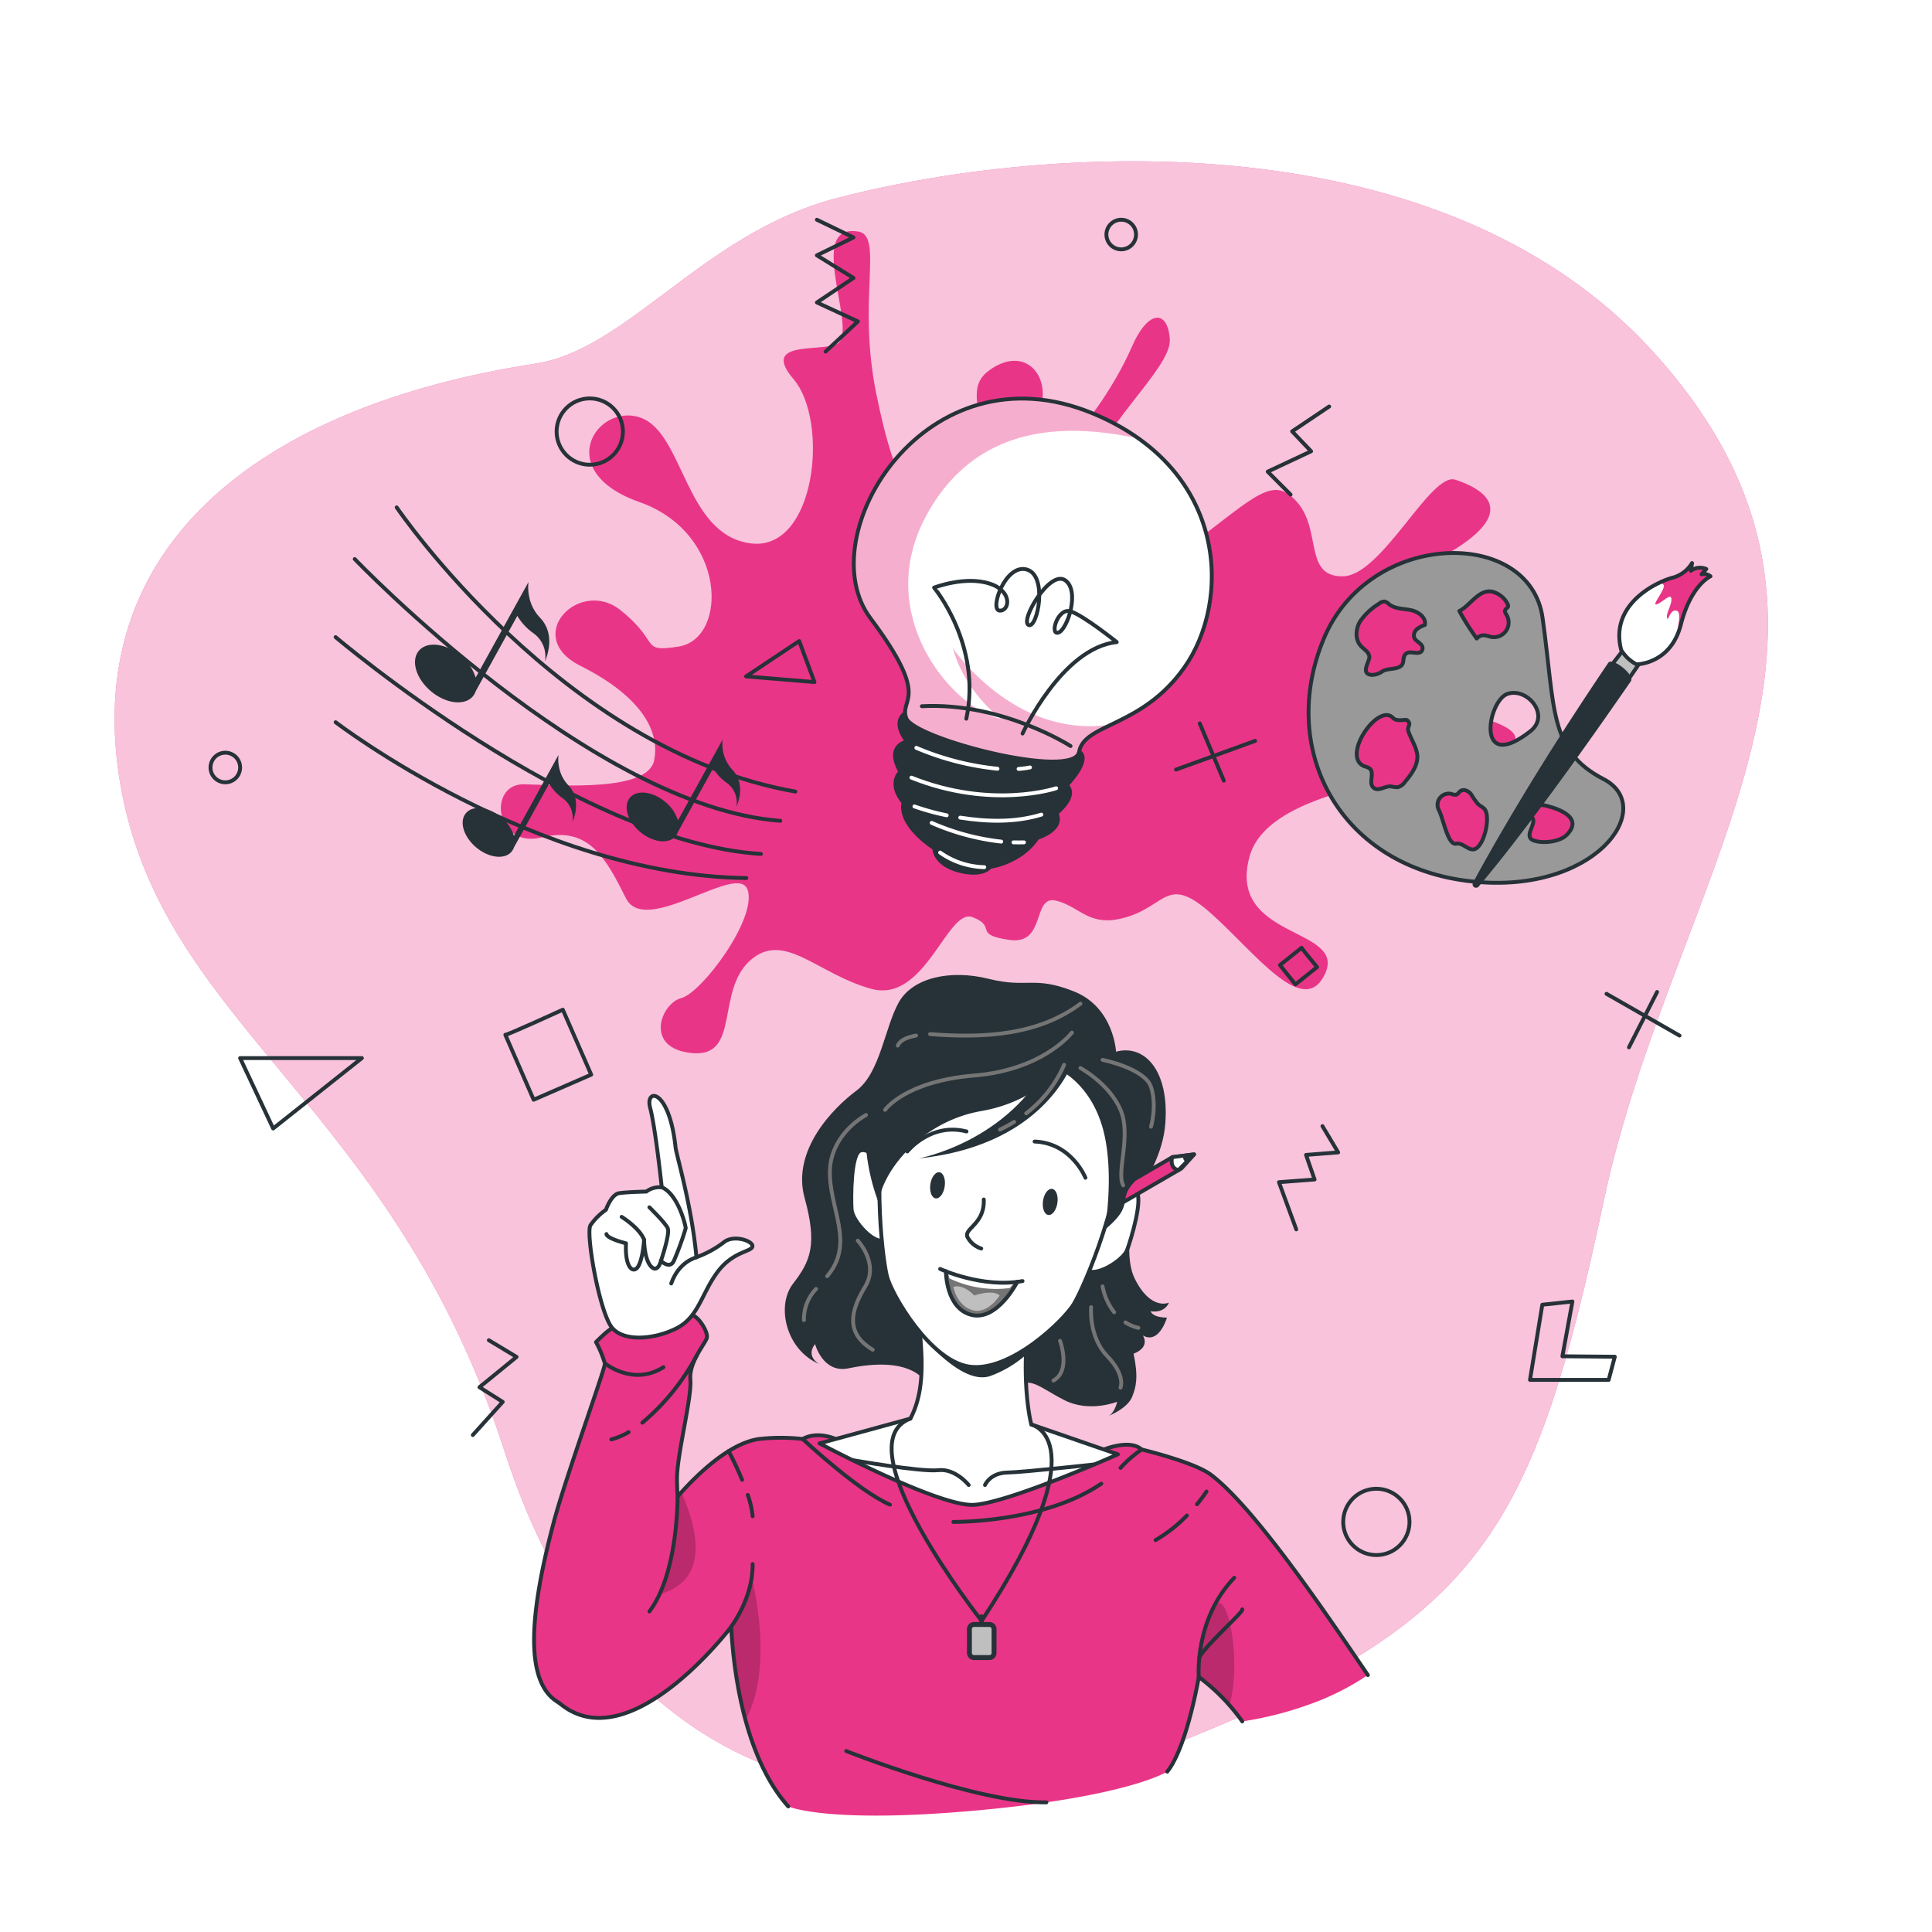 <svg class="animated" id="freepik_stories-creative-thinking" xmlns="http://www.w3.org/2000/svg" xmlns:xlink="http://www.w3.org/1999/xlink" viewBox="0 0 500 500" version="1.1" xmlns:svgjs="http://svgjs.com/svgjs"><style>svg#freepik_stories-creative-thinking:not(.animated) .animable {opacity: 0;}svg#freepik_stories-creative-thinking.animated #freepik--background-simple--inject-1015 {animation: 1s 1 forwards cubic-bezier(.36,-0.01,.5,1.38) slideRight,3s Infinite  linear floating;animation-delay: 0s,1s;}svg#freepik_stories-creative-thinking.animated #freepik--Elements--inject-1015 {animation: 1s 1 forwards cubic-bezier(.36,-0.01,.5,1.38) zoomIn;animation-delay: 0s;}svg#freepik_stories-creative-thinking.animated #freepik--Music--inject-1015 {animation: 1s 1 forwards cubic-bezier(.36,-0.01,.5,1.38) lightSpeedLeft,1.5s Infinite  linear wind;animation-delay: 0s,1.5s;}svg#freepik_stories-creative-thinking.animated #freepik--paint-tools--inject-1015 {animation: 1s 1 forwards cubic-bezier(.36,-0.01,.5,1.38) slideLeft,1.5s Infinite  linear wind;animation-delay: 0s,1s;}svg#freepik_stories-creative-thinking.animated #freepik--light-bulb--inject-1015 {animation: 1s 1 forwards cubic-bezier(.36,-0.01,.5,1.38) zoomIn,1.5s Infinite  linear floating;animation-delay: 0s,1s;}svg#freepik_stories-creative-thinking.animated #freepik--Character--inject-1015 {animation: 1s 1 forwards cubic-bezier(.36,-0.01,.5,1.38) fadeIn;animation-delay: 0s;}            @keyframes slideRight {                0% {                    opacity: 0;                    transform: translateX(30px);                }                100% {                    opacity: 1;                    transform: translateX(0);                }            }                    @keyframes floating {                0% {                    opacity: 1;                    transform: translateY(0px);                }                50% {                    transform: translateY(-10px);                }                100% {                    opacity: 1;                    transform: translateY(0px);                }            }                    @keyframes zoomIn {                0% {                    opacity: 0;                    transform: scale(0.5);                }                100% {                    opacity: 1;                    transform: scale(1);                }            }                    @keyframes lightSpeedLeft {              from {                transform: translate3d(-50%, 0, 0) skewX(20deg);                opacity: 0;              }              60% {                transform: skewX(-10deg);                opacity: 1;              }              80% {                transform: skewX(2deg);              }              to {                opacity: 1;                transform: translate3d(0, 0, 0);              }            }                    @keyframes wind {                0% {                    transform: rotate( 0deg );                }                25% {                    transform: rotate( 1deg );                }                75% {                    transform: rotate( -1deg );                }            }                    @keyframes slideLeft {                0% {                    opacity: 0;                    transform: translateX(-30px);                }                100% {                    opacity: 1;                    transform: translateX(0);                }            }                    @keyframes fadeIn {                0% {                    opacity: 0;                }                100% {                    opacity: 1;                }            }        </style><g id="freepik--background-simple--inject-1015" class="animable" style="transform-origin: 243.595px 250.609px;"><g id="elul8rbl5z6y"><path d="M67.93,167.09s-27.88,72,11.3,144.5S199.11,422.39,263.7,455.14s131.66,16.8,163.53-36.84-11.84-91.93-11.9-168.42,11.45-96.74-30-161.36-143.06-78.93-219.9-31S67.93,167.09,67.93,167.09Z" style="fill: rgb(255, 255, 255); opacity: 0.7; transform-origin: 248.588px 250.609px;" class="animable"></path></g><path d="M428.06,91.3c-56.66-62.67-162.82-53-212.16-39.85-33.94,9.08-53.51,39-77.24,42.64-71.5,11-118.53,47.47-107.37,109.67s70.29,81.76,99.29,171.85S231.22,480.51,307.25,450,397,395.81,415,311,493,163.08,428.06,91.3Z" style="fill: rgb(233, 53, 135); transform-origin: 243.595px 253.078px;" id="elfzi8735asy" class="animable"></path><g id="elg0je42kinx"><path d="M428.06,91.3c-56.66-62.67-162.82-53-212.16-39.85-33.94,9.08-53.51,39-77.24,42.64-71.5,11-118.53,47.47-107.37,109.67s70.29,81.76,99.29,171.85S231.22,480.51,307.25,450,397,395.81,415,311,493,163.08,428.06,91.3Z" style="fill: rgb(255, 255, 255); opacity: 0.7; transform-origin: 243.595px 253.078px;" class="animable"></path></g></g><g id="freepik--Elements--inject-1015" class="animable" style="transform-origin: 244.57px 231.437px;"><path d="M175.59,167.34c12.87-2,12.6-29.42-10.11-37.41s-11-25.78.26-21.85,11.45,30.19,28.41,32.53,20.53-31.58,11.21-42.5,9.7-6.41,12-9.69c3.67-5.3-8.53-30.74,4.78-28.49,6.59,1.11-.32,17.48,4.61,41.81s10.84,36.44,22,23.5S247.62,102.15,255.8,96s14.78-.55,14,7.18-1.12,15.33,4.3,12.56,14.34-15.71,18.77-25.88,9.47-9.52,9.88-1.94S283,112,282.48,123.29s7.34,31.74,25.2,18.14,22-18.55,28.18-11.28,1.59,19.17,11.7,19,22.71-27.07,29.07-25,18.37,7.92-3.49,20-29.27,11.56-28.3,24.74,52.17,14.75,47,23.49-62.46,7.69-68.44,29.22,25,18.24,19.58,30.29-18-5.16-29.37-15.33S302,234,292,237.21s-12.19-2.49-18.61-4.11-2.5,11.55-12.16,10.15-3-3.38-9.54-5.89-12.19,22.43-26.25,18.54-22.61-15.25-31.41-7.23-2.37,25.05-14.92,23.87-8.1-12.88-2.79-14.24,19.65-20.6,17.17-28S167.1,242.61,162,232.48s-9.52-18.82-21.76-15.77-14.11-14-4.53-13.74,31.81,1.93,33.55-6.09-3.94-17-19.06-24.57-.28-22.88,10.35-14.42S165.41,168.88,175.59,167.34Z" style="fill: rgb(233, 53, 135); transform-origin: 260.912px 166.194px;" id="el3bklsu17cc3" class="animable"></path><polygon points="70.69 292.05 62.14 273.83 93.66 273.83 70.69 292.05" style="fill: none; stroke: rgb(38, 50, 56); stroke-linecap: round; stroke-linejoin: round; transform-origin: 77.9px 282.94px;" id="elnv6lgdhlfpa" class="animable"></polygon><polygon points="206.83 165.9 210.78 176.52 193.09 175.05 206.83 165.9" style="fill: none; stroke: rgb(38, 50, 56); stroke-linecap: round; stroke-linejoin: round; transform-origin: 201.935px 171.21px;" id="els5ipdrvq7b" class="animable"></polygon><polyline points="211.41 56.87 220.88 61.45 211.41 66.08 220.88 71.94 211.41 78.28 222.03 83.19 213.66 90.99" style="fill: none; stroke: rgb(38, 50, 56); stroke-linecap: round; stroke-linejoin: round; transform-origin: 216.72px 73.93px;" id="elm0j19c9adhe" class="animable"></polyline><polygon points="399.15 337.66 395.96 357.11 416.32 357.11 417.91 351.12 404.35 351 406.94 336.83 399.15 337.66" style="fill: none; stroke: rgb(38, 50, 56); stroke-linecap: round; stroke-linejoin: round; transform-origin: 406.935px 346.97px;" id="el0hebp6q5gxmd" class="animable"></polygon><g id="elwgy6dpt94q"><circle cx="356.2" cy="393.87" r="8.58" style="fill: none; stroke: rgb(38, 50, 56); stroke-linecap: round; stroke-linejoin: round; transform-origin: 356.2px 393.87px; transform: rotate(-45deg);" class="animable"></circle></g><circle cx="152.63" cy="111.69" r="8.58" style="fill: none; stroke: rgb(38, 50, 56); stroke-linecap: round; stroke-linejoin: round; transform-origin: 152.63px 111.69px;" id="elhlq99c9sj78" class="animable"></circle><line x1="415.76" y1="257.2" x2="434.66" y2="268.01" style="fill: none; stroke: rgb(38, 50, 56); stroke-linecap: round; stroke-linejoin: round; transform-origin: 425.21px 262.605px;" id="elmvfhvk0h0yb" class="animable"></line><line x1="428.85" y1="256.72" x2="421.57" y2="271.05" style="fill: none; stroke: rgb(38, 50, 56); stroke-linecap: round; stroke-linejoin: round; transform-origin: 425.21px 263.885px;" id="elye8ot0w85bd" class="animable"></line><line x1="324.82" y1="191.74" x2="304.35" y2="199.17" style="fill: none; stroke: rgb(38, 50, 56); stroke-linecap: round; stroke-linejoin: round; transform-origin: 314.585px 195.455px;" id="elynsrva1zceg" class="animable"></line><line x1="316.72" y1="202.03" x2="310.49" y2="187.21" style="fill: none; stroke: rgb(38, 50, 56); stroke-linecap: round; stroke-linejoin: round; transform-origin: 313.605px 194.62px;" id="elqy6kow16lt" class="animable"></line><path d="M130.78,267.8c-.14.38,14.88-6.49,14.88-6.49L153,278.12l-14.89,6.49Z" style="fill: none; stroke: rgb(38, 50, 56); stroke-linecap: round; stroke-linejoin: round; transform-origin: 141.89px 272.96px;" id="ela1w7lpuea7b" class="animable"></path><path d="M336.86,245.28c-.16,0,4,5,4,5l-5.61,4.48-4-5Z" style="fill: none; stroke: rgb(38, 50, 56); stroke-linecap: round; stroke-linejoin: round; transform-origin: 336.055px 250.02px;" id="elyqhwweq1h9t" class="animable"></path><path d="M62.14,198.63a3.83,3.83,0,1,1-3.83-3.83A3.82,3.82,0,0,1,62.14,198.63Z" style="fill: none; stroke: rgb(38, 50, 56); stroke-linecap: round; stroke-linejoin: round; transform-origin: 58.31px 198.63px;" id="elytgzw40o4lk" class="animable"></path><path d="M294,60.69a3.83,3.83,0,1,1-3.83-3.82A3.83,3.83,0,0,1,294,60.69Z" style="fill: none; stroke: rgb(38, 50, 56); stroke-linecap: round; stroke-linejoin: round; transform-origin: 290.17px 60.7px;" id="elwsgdoqllxu" class="animable"></path><polyline points="342.25 291.44 346.32 298.24 338 298.89 340.21 305.25 330.99 305.95 335.47 318.16" style="fill: none; stroke: rgb(38, 50, 56); stroke-linecap: round; stroke-linejoin: round; transform-origin: 338.655px 304.8px;" id="elcttw4htorxk" class="animable"></polyline><polyline points="126.51 346.85 133.69 351.17 124.08 359.01 130.1 362.81 122.36 371.39" style="fill: none; stroke: rgb(38, 50, 56); stroke-linecap: round; stroke-linejoin: round; transform-origin: 128.025px 359.12px;" id="eleezvzy65u6b" class="animable"></polyline><polyline points="334 128 328.08 122.06 339.31 116.79 334.4 111.64 343.99 105.2" style="fill: none; stroke: rgb(38, 50, 56); stroke-linecap: round; stroke-linejoin: round; transform-origin: 336.035px 116.6px;" id="elmhlny0fnqt" class="animable"></polyline></g><g id="freepik--Music--inject-1015" class="animable" style="transform-origin: 146.35px 179.275px;"><path d="M102.66,131.31s42.82,63,103.18,73.55" style="fill: none; stroke: rgb(38, 50, 56); stroke-linecap: round; stroke-linejoin: round; transform-origin: 154.25px 168.085px;" id="el161tusengde" class="animable"></path><path d="M91.8,144.68s61.33,64.13,110.14,67.75" style="fill: none; stroke: rgb(38, 50, 56); stroke-linecap: round; stroke-linejoin: round; transform-origin: 146.87px 178.555px;" id="elsxrrgghsm6" class="animable"></path><path d="M86.86,164.89S149.35,218,196.92,221" style="fill: none; stroke: rgb(38, 50, 56); stroke-linecap: round; stroke-linejoin: round; transform-origin: 141.89px 192.945px;" id="el1p5sk3cjzq1" class="animable"></path><path d="M86.86,186.91s51.66,39.67,106.29,40.33" style="fill: none; stroke: rgb(38, 50, 56); stroke-linecap: round; stroke-linejoin: round; transform-origin: 140.005px 207.075px;" id="elxzypxvryoo" class="animable"></path><path d="M139.76,159.86a10.93,10.93,0,0,1-2.89-5.87,11.17,11.17,0,0,1-.1-3.35v0L123.1,175.35a11.84,11.84,0,0,0-3.85-5.63c-3.86-3.25-8.72-3.84-10.85-1.3s-.73,7.22,3.13,10.47,8.72,3.83,10.86,1.3a4.11,4.11,0,0,0,.73-1.33l10.76-19.47a14.73,14.73,0,0,0,4.16,4.48,7.38,7.38,0,0,1,3,7.29C141.15,170.83,144.16,164.47,139.76,159.86Z" style="fill: rgb(38, 50, 56); transform-origin: 124.775px 166.202px;" id="elc27n150585" class="animable"></path><path d="M147.07,203.21a9.28,9.28,0,0,1-2.44-5,9.43,9.43,0,0,1-.09-2.83v0L133,216.31a10,10,0,0,0-3.25-4.76c-3.26-2.75-7.37-3.24-9.17-1.1s-.62,6.1,2.65,8.85,7.37,3.24,9.17,1.1a3.42,3.42,0,0,0,.62-1.12l9.1-16.46a12.39,12.39,0,0,0,3.52,3.78,6.23,6.23,0,0,1,2.49,6.17C148.25,212.49,150.79,207.11,147.07,203.21Z" style="fill: rgb(38, 50, 56); transform-origin: 134.413px 208.556px;" id="el9gzsmdv3zbl" class="animable"></path><path d="M189.53,199.21a9.85,9.85,0,0,1-2.52-7.8h0l-11.56,20.91a10,10,0,0,0-3.26-4.77c-3.26-2.75-7.37-3.24-9.17-1.1s-.62,6.11,2.65,8.85,7.37,3.25,9.17,1.1a3.42,3.42,0,0,0,.62-1.12l9.11-16.46a12.22,12.22,0,0,0,3.51,3.78,6.25,6.25,0,0,1,2.5,6.17C190.71,208.49,193.25,203.1,189.53,199.21Z" style="fill: rgb(38, 50, 56); transform-origin: 176.862px 204.572px;" id="elams0e1rhuna" class="animable"></path></g><g id="freepik--paint-tools--inject-1015" class="animable" style="transform-origin: 390.662px 186.432px;"><path d="M342.62,165.22c-11.83,28.26,3.5,58.29,36.69,62.7S429.24,209,415,201.63s-12.5-18.21-15.78-41.71S354.43,137,342.62,165.22ZM396,189.29c-14.31,11.14-11-8-5.86-9.72S401.38,185.13,396,189.29Z" style="fill: rgb(153, 153, 153); stroke: rgb(38, 50, 56); stroke-linecap: round; stroke-linejoin: round; transform-origin: 379.378px 185.791px;" id="elg3gxiv6ot6d" class="animable"></path><path d="M386.18,153.13c-3.48-.72-5.76,3.68-8.51,5a70.7,70.7,0,0,0,4.51,7.12,2.41,2.41,0,0,1,2-.84,11.27,11.27,0,0,1,1.62.4,3.81,3.81,0,0,0,4.09-5.68c-.22-.36-.5-.76-.38-1.16s.65-.62.77-1a1.15,1.15,0,0,0-.21-.83A6,6,0,0,0,386.18,153.13Z" style="fill: rgb(233, 53, 135); stroke: rgb(38, 50, 56); stroke-linecap: round; stroke-linejoin: round; transform-origin: 384.051px 159.15px;" id="elg8tubhq8085" class="animable"></path><path d="M365.12,157.9c-1.92-.39-4.07-.3-5.61-1.51a2.74,2.74,0,0,0-1.12-.71,2.06,2.06,0,0,0-1.46.54A16.11,16.11,0,0,0,352,160.8c-1.16,1.94-1.36,4.63.14,6.32.83.93,2.16,1.62,2.25,2.86s-2.46,4.43.63,4.69a4.88,4.88,0,0,0,2.76-.94c1.5-.86,3.59-.38,4.83-1.42,1.06-.91.05-2.79,1.76-3.39,1.1-.39,3.48.84,3.78-1,.2-1.32-1.67-1.79-2.12-2.82a2.08,2.08,0,0,1,.6-2.21,6.24,6.24,0,0,1,2.12-1.15C369.16,159.77,367,158.28,365.12,157.9Z" style="fill: rgb(233, 53, 135); stroke: rgb(38, 50, 56); stroke-linecap: round; stroke-linejoin: round; transform-origin: 359.937px 165.174px;" id="el2c3t5ixfpi3" class="animable"></path><path d="M364.2,186.4c-.43-.34-2.7.47-3.68-.59-3.86-4.16-13.69,10.25-7.29,12.55a3.94,3.94,0,0,1,1.24.53c1.33,1.11-.33,3.67.91,4.88s2.93-.33,4.5-.26a11,11,0,0,0,1.79.23,3.27,3.27,0,0,0,1.95-1.4c1.6-1.91,3.45-4.34,3.16-7-.21-2-1.63-4.13-2.26-6C364,187.8,365.48,187.71,364.2,186.4Z" style="fill: rgb(233, 53, 135); stroke: rgb(38, 50, 56); stroke-linecap: round; stroke-linejoin: round; transform-origin: 358.965px 194.648px;" id="elloxk3sskam" class="animable"></path><path d="M382.56,208.14a16.67,16.67,0,0,1-1.84-2.6c-.65-.83-1.9-1.44-2.76-.81-.4.29-.65.81-1.13.94a2.28,2.28,0,0,1-1.14-.18,2.89,2.89,0,0,0-3.32,4.13c1.22,2.36,2.3,9.17,4.49,8.73,1.69-.35,3.13,1.83,4.68,1.43,2.57-.65,4.37-8.62,2.59-10.47C383.68,208.84,383.05,208.57,382.56,208.14Z" style="fill: rgb(233, 53, 135); stroke: rgb(38, 50, 56); stroke-linecap: round; stroke-linejoin: round; transform-origin: 378.442px 212.15px;" id="el9v6j501dth" class="animable"></path><path d="M403.78,209.76a17.75,17.75,0,0,0-3.13-1.09,5.89,5.89,0,0,0-3-.22,2,2,0,0,0-1.53,2.32c.14.44.48.8.63,1.23.58,1.65-2.48,4.59.23,5.54,2.3.8,6.57.37,8.4-1.39C408.51,213.07,406.44,211,403.78,209.76Z" style="fill: rgb(233, 53, 135); stroke: rgb(38, 50, 56); stroke-linecap: round; stroke-linejoin: round; transform-origin: 401.398px 213.138px;" id="elkyflfm7ezx" class="animable"></path><polygon points="416.56 172.79 419.96 168.39 424.54 171.3 421.18 176.19 416.56 172.79" style="fill: rgb(191, 191, 191); stroke: rgb(38, 50, 56); stroke-linecap: round; stroke-linejoin: round; transform-origin: 420.55px 172.29px;" id="elxg1pftkdhdp" class="animable"></polygon><path d="M416.22,171.53c-18.75,27.71-29.9,47.44-35,56.88a.9.9,0,0,0,1.49,1c6-7.1,18.25-22.53,39.36-53.12C423.2,174.74,417.29,170,416.22,171.53Z" style="fill: rgb(38, 50, 56); transform-origin: 401.659px 200.491px;" id="elrw16de16bg" class="animable"></path><path d="M419.57,168.23a10.06,10.06,0,0,0,3.95,3.7s8.86,0,11.48-10.29,7.67-12.49,7.67-12.49a2.57,2.57,0,0,0-2.31-.52l1.23-1.37a4,4,0,0,0-4,.46l.31-2a8.42,8.42,0,0,1-4.81,3.73C429.91,150.16,416.31,155.79,419.57,168.23Z" style="fill: rgb(255, 255, 255); transform-origin: 430.87px 158.825px;" id="elkywptjg0k4" class="animable"></path><g style="clip-path: url(&quot;#freepik--clip-path--inject-1015&quot;); transform-origin: 435.504px 155.12px;" id="eloymqxl38sbq" class="animable"><path d="M435,161.64a17.58,17.58,0,0,1-1,2.88c.19-2.5,1.19-6,0-6.43-1.85-.68-2.28,3.06-2.57,1.81s1.32-3.53,1.12-5-2.45,1.15-3.84,1.51,2.35-3.92,1.85-5a1.83,1.83,0,0,0-1-.66,18.09,18.09,0,0,1,3.48-1.31,8.42,8.42,0,0,0,4.81-3.72l-.31,2a4,4,0,0,1,4-.46l-1.23,1.38a2.49,2.49,0,0,1,2.3.51S437.62,151.35,435,161.64Z" style="fill: rgb(233, 53, 135); transform-origin: 435.504px 155.12px;" id="el30qqlad6n02" class="animable"></path></g><path d="M419.57,168.23a10.06,10.06,0,0,0,3.95,3.7s8.86,0,11.48-10.29,7.67-12.49,7.67-12.49a2.57,2.57,0,0,0-2.31-.52l1.23-1.37a4,4,0,0,0-4,.46l.31-2a8.42,8.42,0,0,1-4.81,3.73C429.91,150.16,416.31,155.79,419.57,168.23Z" style="fill: none; stroke: rgb(38, 50, 56); stroke-linecap: round; stroke-linejoin: round; transform-origin: 430.87px 158.825px;" id="elnge09oxc5q8" class="animable"></path></g><g id="freepik--light-bulb--inject-1015" class="animable" style="transform-origin: 267.283px 164.491px;"><path d="M235.91,183.77s-6.17,1.43-1.18,8.16c0,0-5.64.93-1.7,7.81,0,0-3.41,2.89.83,8,0,0-2,5,7.93,11.81,0,0-.07,4.25,6.81,5.88,6,1.42,7.63-1.09,7.63-1.09s7.9-1,12.24-7.49c0,0,7-2.13,4.95-6.39,0,0,5.64-4.4,2.64-7.25,0,0,6.48-6.53,3.21-8.7C273.53,190.72,235.91,183.77,235.91,183.77Z" style="fill: rgb(38, 50, 56); stroke: rgb(38, 50, 56); stroke-linecap: round; stroke-linejoin: round; transform-origin: 255.912px 204.818px;" id="elt1uk1lvo94" class="animable"></path><path d="M282.83,107c35.28,14.66,35.73,48.79,23.62,65.82-11,15.51-25.88,14.34-27.18,21.76s-42.8-3.39-44.73-8.7,6.68-4.59-9.26-25.87S239.51,89,282.83,107Z" style="fill: rgb(255, 255, 255); transform-origin: 267.283px 150.124px;" id="el7o8sv9kb83x" class="animable"></path><g style="clip-path: url(&quot;#freepik--clip-path-2--inject-1015&quot;); transform-origin: 257.894px 150.088px;" id="elta3fmrt3xt" class="animable"><g id="el3tfbodhfetj"><path d="M279.28,194.54c-1.3,7.42-42.81-3.4-44.74-8.7s6.68-4.6-9.26-25.87,14.23-71,57.55-53a60.05,60.05,0,0,1,12,6.58c-17.72-3.9-41.8-4.58-55.08,19.84-14.45,26.59,8,50.77,19.34,52.65,0,0-9.36-6.82-12.48-18.29,0,0,16,23.7,41,19.74C283.14,189.62,279.86,191.22,279.28,194.54Z" style="fill: rgb(233, 53, 135); opacity: 0.4; transform-origin: 257.894px 150.088px;" class="animable"></path></g></g><path d="M282.83,107c35.28,14.66,35.73,48.79,23.62,65.82-11,15.51-25.88,14.34-27.18,21.76s-42.8-3.39-44.73-8.7,6.68-4.59-9.26-25.87S239.51,89,282.83,107Z" style="fill: none; stroke: rgb(38, 50, 56); stroke-linecap: round; stroke-linejoin: round; transform-origin: 267.283px 150.124px;" id="el9ajubvp7bwi" class="animable"></path><path d="M273.33,204s-16.61,5.59-37.46-2.75" style="fill: none; stroke: rgb(255, 255, 255); stroke-linecap: round; stroke-linejoin: round; transform-origin: 254.6px 203.542px;" id="el5cd1h8mdzr" class="animable"></path><path d="M263.61,199a24.3,24.3,0,0,0,2.95-.39" style="fill: none; stroke: rgb(255, 255, 255); stroke-linecap: round; stroke-linejoin: round; transform-origin: 265.085px 198.805px;" id="elwjjdrrntohc" class="animable"></path><path d="M237.15,193.54a71.83,71.83,0,0,0,21,5.41" style="fill: none; stroke: rgb(255, 255, 255); stroke-linecap: round; stroke-linejoin: round; transform-origin: 247.65px 196.245px;" id="elwrf50x8lk3" class="animable"></path><path d="M248.51,211.6c6.92,1.09,14.26,1.3,21-.78" style="fill: none; stroke: rgb(255, 255, 255); stroke-linecap: round; stroke-linejoin: round; transform-origin: 259.01px 211.614px;" id="elb5oztgw1s9k" class="animable"></path><path d="M236.65,208.7A64,64,0,0,0,245,211" style="fill: none; stroke: rgb(255, 255, 255); stroke-linecap: round; stroke-linejoin: round; transform-origin: 240.825px 209.85px;" id="elxk27pqftvqo" class="animable"></path><path d="M259.12,217.81a61.94,61.94,0,0,1-18-4.85" style="fill: none; stroke: rgb(255, 255, 255); stroke-linecap: round; stroke-linejoin: round; transform-origin: 250.12px 215.385px;" id="elold9zarqho" class="animable"></path><path d="M265,218c-.9.05-1.81,0-2.72,0" style="fill: none; stroke: rgb(255, 255, 255); stroke-linecap: round; stroke-linejoin: round; transform-origin: 263.64px 218.011px;" id="elldbnie0j9y" class="animable"></path><path d="M243.3,220.64a20.56,20.56,0,0,0,11.42,3.78" style="fill: none; stroke: rgb(255, 255, 255); stroke-linecap: round; stroke-linejoin: round; transform-origin: 249.01px 222.53px;" id="elseu8wk8przf" class="animable"></path><path d="M277.06,193.07s-17.74-11.4-38.49-10.3" style="fill: none; stroke: rgb(38, 50, 56); stroke-linecap: round; stroke-linejoin: round; transform-origin: 257.815px 187.883px;" id="elb2maos06c1a" class="animable"></path><path d="M264.64,189.84s10.17-22.17,24.37-23.67c0,0-8.6-6.91-11.95-7.95s-5.48,6.27-3.14,5.49,5.68-10.92,1.69-13.57-11.69,10.53-9.42,11.61,5.1-12.79-.46-14.36-9.68,10.39-7.07,10.63,3.51-5-2.43-6.94c-6.43-2.15-14.49,1-14.49,1S254.19,167,250.08,186" style="fill: none; stroke: rgb(38, 50, 56); stroke-linecap: round; stroke-linejoin: round; transform-origin: 265.375px 168.544px;" id="ely5wcvc2tp7o" class="animable"></path></g><g id="freepik--Character--inject-1015" class="animable" style="transform-origin: 246.108px 361.099px;"><path d="M302.08,458.5c5.11-6.33,8.16-24.5,8.16-24.5a51.33,51.33,0,0,1,11.26,11.5,89.34,89.34,0,0,0,16.71-4.17A67.9,67.9,0,0,0,354,433.5c-10.87-16-29.27-43.26-40.6-51.83-4.38-3.31-17.95-6.54-17.95-6.54-3.07-2.78-9.77,0-9.77,0-36.25,9.22-69.4-2.72-69.4-2.72s-4.7-2.17-8.55,0a51.33,51.33,0,0,0-11.28,0c-8.3,1.14-17.37,10.62-21.11,14.93l-31.85,36.89s-1.07,14.52,1.18,16.44c18,15.43,44.54-19.63,44.54-19.63.17.07.58,30.53,14.79,46.46,0,0,10.07,4.6,49.23,1C292.09,464.93,302.08,458.5,302.08,458.5Z" style="fill: rgb(233, 53, 135); transform-origin: 248.618px 420.661px;" id="elaad0k5d57jk" class="animable"></path><g id="eluj8jtmy5gt"><path d="M166.25,413.33c-6,.53-9.15-.91-10.35-3.47h0c8.68-10,18.81-21.78,19.44-22.51l1-1.14C180.84,396.28,184.58,411.73,166.25,413.33Z" style="opacity: 0.2; transform-origin: 167.965px 399.825px;" class="animable"></path></g><g id="elhemmxpqou"><path d="M192.92,445.1A122.24,122.24,0,0,1,189.21,421s4.36-5.71,5.57-11.71C194.78,409.33,200.44,431.9,192.92,445.1Z" style="opacity: 0.2; transform-origin: 193.017px 427.195px;" class="animable"></path></g><g id="el9ww49ae9cqg"><path d="M318.19,441.33a47.74,47.74,0,0,0-7.95-7.33s.43-14.33,4.43-18.67C317.89,411.84,321.32,430,318.19,441.33Z" style="opacity: 0.2; transform-origin: 314.832px 428.111px;" class="animable"></path></g><path d="M302.08,458.5c5.11-6.33,8.16-24.5,8.16-24.5a51.33,51.33,0,0,1,11.26,11.5" style="fill: none; stroke: rgb(38, 50, 56); stroke-linecap: round; stroke-linejoin: round; transform-origin: 311.79px 446.25px;" id="elai0j8xhzs4" class="animable"></path><path d="M354,433.5c-10.87-16-29.27-43.26-40.6-51.83-4.38-3.31-17.95-6.54-17.95-6.54-3.07-2.78-9.77,0-9.77,0-36.25,9.22-69.4-2.72-69.4-2.72s-4.7-2.17-8.55,0a51.33,51.33,0,0,0-11.28,0c-8.3,1.14-17.37,10.62-21.11,14.93l-31.85,36.89s-1.07,14.52,1.18,16.44c18,15.43,44.54-19.63,44.54-19.63.17.07.58,30.53,14.79,46.46" style="fill: none; stroke: rgb(38, 50, 56); stroke-linecap: round; stroke-linejoin: round; transform-origin: 248.618px 419.473px;" id="elfyvl7nm6wu" class="animable"></path><path d="M287,366.33l-.48.2A1.68,1.68,0,0,0,287,366.33Z" style="fill: rgb(38, 50, 56); transform-origin: 286.76px 366.43px;" id="ely2d1d5pftwn" class="animable"></path><path d="M297.79,339.35c3.8.56,4.73-2.23,4.73-2.23s-4.73,2.23-8.92-6.35c-2.38-4.89-1.2-13.87.25-20.69,2.93-4.83,7.18-11.51,7.74-19.43,1-13.6-5.39-20.49-12.76-18.47,0,0-.54-11.49-10.91-15.61s-12-.74-22-3.24-19.78-.32-23.36,6.15-4.8,18.22-10.91,22.77-16.8,15.5-13.42,27.75,1.46,16.44-3,22.23S203.49,349.42,212,353c0,0-3.61-1.93-1.06-5.16,0,0,2,7.68,8.67,6.28s15.14-1.87,19.46,2.86,20.11,6,23.67,2.4,6.32-.26,12.77,3,13.61.4,13.61.4-.6,2.79-2.14,3.62c1.31-.55,4.94-2.28,6-4.88s1.66-5.11.39-11.18c4.47-1.75,2.41-4.71,2.41-4.71C300,348,302,341,302,341,298.07,340.94,297.79,339.35,297.79,339.35Z" style="fill: rgb(38, 50, 56); transform-origin: 252.814px 309.36px;" id="eldx48o9onn2" class="animable"></path><path d="M289.31,376.38s-28.23,12.56-37.3,13.07-39.92-15.9-39.92-15.9l23.52-6.42c3.2-6.1,3.28-13.28,2.51-21.69-.24-2.61-.55-5.07-.89-7.28-.8-5.33-1.69-9.05-1.69-9.05l33.24,1.38a58.21,58.21,0,0,0-1.71,6.44,79.64,79.64,0,0,0-1.57,13.71c-.38,11.5,1.4,18,1.4,18Z" style="fill: rgb(255, 255, 255); stroke: rgb(38, 50, 56); stroke-linecap: round; stroke-linejoin: round; transform-origin: 250.7px 359.286px;" id="elknf4ohiavz" class="animable"></path><path d="M220.59,377.87s17.8,3.12,22.22,2.61,7.89,3.84,7.89,3.84" style="fill: rgb(255, 255, 255); stroke: rgb(38, 50, 56); stroke-linecap: round; stroke-linejoin: round; transform-origin: 235.645px 381.095px;" id="elwv9emk49na" class="animable"></path><path d="M283.14,379S265,381,260.61,381.1s-5.69,3.22-5.69,3.22" style="fill: rgb(255, 255, 255); stroke: rgb(38, 50, 56); stroke-linecap: round; stroke-linejoin: round; transform-origin: 269.03px 381.66px;" id="elhnn14yzj5k" class="animable"></path><path d="M267.07,336.93a79.64,79.64,0,0,0-1.57,13.71,28.84,28.84,0,0,1-9.31,5.5c-5.59,1.85-13-5-18.07-10.7-.24-2.61-.55-5.07-.89-7.28Z" style="fill: rgb(38, 50, 56); transform-origin: 252.15px 346.689px;" id="elcspy0dgo1wj" class="animable"></path><path d="M227.82,301.13s-2.74-4.21-5.18-3.36S220.2,310,220.39,313s6.16,9.59,8.66,7.78" style="fill: rgb(255, 255, 255); stroke: rgb(38, 50, 56); stroke-linecap: round; stroke-linejoin: round; transform-origin: 224.683px 309.373px;" id="elszgmn0xgqnk" class="animable"></path><path d="M288,310s3.83-3.24,5.93-1.72-1.2,12.44-2.24,15.23-8.67,7.41-10.54,4.95" style="fill: rgb(255, 255, 255); stroke: rgb(38, 50, 56); stroke-linecap: round; stroke-linejoin: round; transform-origin: 287.883px 318.516px;" id="el7v00lhw20sw" class="animable"></path><path d="M250.82,353.67c-10.07-1.49-20.07-18.57-21.28-23.38-1.34-5.35-4.29-31.74,1.46-46.2,6.47-16.25,20-23.11,33.19-21.17s24.17,12.41,25.68,29.84c1.34,15.5-9.1,39.92-11.93,44.66C275.4,341.68,261.45,355.23,250.82,353.67Z" style="fill: rgb(255, 255, 255); stroke: rgb(38, 50, 56); stroke-linecap: round; stroke-linejoin: round; transform-origin: 258.786px 308.197px;" id="elv9yyht8t7s" class="animable"></path><path d="M273.65,311.33c-.27,1.87-1.33,3.26-2.36,3.1s-1.63-1.78-1.36-3.65,1.33-3.25,2.36-3.1S273.93,309.46,273.65,311.33Z" style="fill: rgb(38, 50, 56); transform-origin: 271.792px 311.056px;" id="ele4eandjgcur" class="animable"></path><path d="M240.77,306.49c-.27,1.86.34,3.5,1.37,3.65s2.08-1.24,2.35-3.11-.33-3.5-1.36-3.65S241.05,304.62,240.77,306.49Z" style="fill: rgb(38, 50, 56); transform-origin: 242.63px 306.76px;" id="el59kltt0e7k6" class="animable"></path><path d="M263.29,331.74s-5.22,10.24-11.88,8.56-6.61-11-6.61-11.27l.94.36a39.76,39.76,0,0,0,8.14,2.1,44.62,44.62,0,0,0,8.12.32C262.81,331.78,263.29,331.74,263.29,331.74Z" style="fill: rgb(117, 117, 117); transform-origin: 254.045px 334.758px;" id="elsivxqm52jg" class="animable"></path><path d="M254.6,310.43c.26,6.43-5.26,7.52-4.2,9.75a6.12,6.12,0,0,0,3.54,2.94" style="fill: rgb(255, 255, 255); stroke: rgb(38, 50, 56); stroke-linecap: round; stroke-linejoin: round; transform-origin: 252.437px 316.775px;" id="el88qepkrlg0l" class="animable"></path><path d="M244.8,329s-.06,9.61,6.61,11.29,11.88-8.57,11.88-8.57" style="fill: none; stroke: rgb(38, 50, 56); stroke-linecap: round; stroke-linejoin: round; transform-origin: 254.045px 334.738px;" id="elk1dw62w4sho" class="animable"></path><path d="M234.82,298s6-7.58,15.31-5.18" style="fill: none; stroke: rgb(38, 50, 56); stroke-linecap: round; stroke-linejoin: round; transform-origin: 242.475px 295.175px;" id="el7dqc4lqfaou" class="animable"></path><path d="M280.91,304.8s-3.57-9-13.16-9.37" style="fill: none; stroke: rgb(38, 50, 56); stroke-linecap: round; stroke-linejoin: round; transform-origin: 274.33px 300.115px;" id="el2guom157wf6" class="animable"></path><polygon points="309.04 298.75 307.18 300.81 305.74 302.4 289.07 312.08 289.75 307.41 303.4 299.48 306.35 299.1 309.04 298.75" style="fill: rgb(233, 53, 135); stroke: rgb(38, 50, 56); stroke-linecap: round; stroke-linejoin: round; transform-origin: 299.055px 305.415px;" id="eluxg0jvxwgp" class="animable"></polygon><path d="M305,302.81c-2.47-.47-1.64-3.34-1.64-3.34l5.64-.72Z" style="fill: rgb(255, 255, 255); stroke: rgb(38, 50, 56); stroke-linecap: round; stroke-linejoin: round; transform-origin: 306.113px 300.78px;" id="el48izbhufse4" class="animable"></path><path d="M309,298.75l-1.86,2.05a1.24,1.24,0,0,1-.83-1.7Z" style="fill: rgb(38, 50, 56); transform-origin: 307.603px 299.775px;" id="elx0y95skr02k" class="animable"></path><path d="M274.07,276.83s-6.33,8.3-20.07,10.7c-17.21,3-26.71,17.88-26.47,24.09a52.94,52.94,0,0,1-2.95-27.39c3.42-22.84,24.73-29.37,40.22-27.78s23,17.12,23,17.12,11.63,9.06,10,20.48c-1.62,10.93-4.27,11.24-5.68,13.71-1.94,3.42.61,4.85-6.19,10.48,0,0,2.69-15.26-.65-26.64S274.07,276.83,274.07,276.83Z" style="fill: rgb(38, 50, 56); transform-origin: 260.947px 287.232px;" id="elz2zdciyhwv" class="animable"></path><path d="M278.33,273s-6.07,23.18-40.57,26.8c0,0,23.24-4.2,34-25.43Z" style="fill: rgb(38, 50, 56); transform-origin: 258.045px 286.4px;" id="el0h441258e0h" class="animable"></path><path d="M252.15,335.27s4.74-1.69,6.57,0c0,0-3.12,5-7.13,3.78s-4.86-6-4.86-6S248.9,332,252.15,335.27Z" style="fill: rgb(191, 191, 191); transform-origin: 252.725px 336.066px;" id="elfqe2trw92i" class="animable"></path><path d="M262.66,331.82l-1.35,1.53a28,28,0,0,1-15.57-2.49l-.47-1.66a43.61,43.61,0,0,0,8.61,2.29A53.12,53.12,0,0,0,262.66,331.82Z" style="fill: rgb(255, 255, 255); transform-origin: 253.965px 331.387px;" id="elezodgrzujb6" class="animable"></path><path d="M243.31,328.4s10.84,5.05,21.32,3.14" style="fill: none; stroke: rgb(38, 50, 56); stroke-linecap: round; stroke-linejoin: round; transform-origin: 253.97px 330.186px;" id="el4gyf3f1jcjc" class="animable"></path><path d="M277.41,267.24s-7.35,9.63-25.26,11.1-23.1,8.89-23.1,8.89" style="fill: none; stroke: rgb(117, 117, 117); stroke-linecap: round; stroke-linejoin: round; transform-origin: 253.23px 277.235px;" id="elwot9i4nbd5" class="animable"></path><path d="M237.08,268c-1.66.32-4,.91-4.74,2.6" style="fill: none; stroke: rgb(117, 117, 117); stroke-linecap: round; stroke-linejoin: round; transform-origin: 234.71px 269.3px;" id="eli3ue41vpd5s" class="animable"></path><path d="M279.62,259.76c-10.8,8.07-24.75,9-38.92,7.86" style="fill: none; stroke: rgb(117, 117, 117); stroke-linecap: round; stroke-linejoin: round; transform-origin: 260.16px 263.889px;" id="elvh0d3gx2kcf" class="animable"></path><path d="M211.2,333.58a11.21,11.21,0,0,0-3.14,8.05" style="fill: none; stroke: rgb(117, 117, 117); stroke-linecap: round; stroke-linejoin: round; transform-origin: 209.628px 337.605px;" id="el7qjhmsjghkv" class="animable"></path><path d="M224.11,288.57c-5,2.85-9.05,8.09-9.32,14-.45,10,6.7,19-.72,27.71" style="fill: none; stroke: rgb(117, 117, 117); stroke-linecap: round; stroke-linejoin: round; transform-origin: 219.09px 309.425px;" id="elyqd8bkfouxf" class="animable"></path><path d="M222,321.09s5.54,5.86,1.94,11.82-5.46,12,1.92,16.4" style="fill: none; stroke: rgb(117, 117, 117); stroke-linecap: round; stroke-linejoin: round; transform-origin: 223.321px 335.2px;" id="elly7g531yuf" class="animable"></path><path d="M262.45,290.34a35.3,35.3,0,0,1-3.66,2" style="fill: none; stroke: rgb(117, 117, 117); stroke-linecap: round; stroke-linejoin: round; transform-origin: 260.62px 291.34px;" id="el7o5hby04j6l" class="animable"></path><path d="M275.39,275.58a31.74,31.74,0,0,1-9.81,12.55" style="fill: none; stroke: rgb(117, 117, 117); stroke-linecap: round; stroke-linejoin: round; transform-origin: 270.485px 281.855px;" id="elliiaykng8jj" class="animable"></path><path d="M279.62,276.41s7.49,4.07,10.37,10.82-1.18,16.25.7,19.53" style="fill: none; stroke: rgb(117, 117, 117); stroke-linecap: round; stroke-linejoin: round; transform-origin: 285.34px 291.585px;" id="elhp9jo9d6fbo" class="animable"></path><path d="M291.27,342.25a11,11,0,0,0,3.35,1.4" style="fill: none; stroke: rgb(117, 117, 117); stroke-linecap: round; stroke-linejoin: round; transform-origin: 292.945px 342.95px;" id="el54k7buzgh7b" class="animable"></path><path d="M285.34,332.91a15.72,15.72,0,0,0,3,6.7" style="fill: none; stroke: rgb(117, 117, 117); stroke-linecap: round; stroke-linejoin: round; transform-origin: 286.84px 336.26px;" id="ela6f70ukx1vi" class="animable"></path><path d="M282.38,338.28s-.7,7.62,4.16,12.66,3.44,8.18,3.44,8.18" style="fill: none; stroke: rgb(117, 117, 117); stroke-linecap: round; stroke-linejoin: round; transform-origin: 286.259px 348.7px;" id="elmqbpbvbz5fg" class="animable"></path><path d="M274.33,347s2.9,7.72-1.7,10.29" style="fill: none; stroke: rgb(117, 117, 117); stroke-linecap: round; stroke-linejoin: round; transform-origin: 273.931px 352.145px;" id="elv4c1grlofs" class="animable"></path><path d="M285.34,274.29s10.94,2.21,12.54,7,0,10.3,0,10.3" style="fill: none; stroke: rgb(117, 117, 117); stroke-linecap: round; stroke-linejoin: round; transform-origin: 291.966px 282.94px;" id="elh2io2adwccu" class="animable"></path><path d="M144.67,440.67c-9.28-5.15-7.48-23.67-1.34-46.8,3-11.36,13.42-40,13.21-41a27.38,27.38,0,0,0-2.3-5.54s3-3.06,4.26-3.61c5.41-2.31,16.09-5.22,21-3.19,1.53.63,3.75,4.2,3.44,5.66s-4.69,6.26-4.27,10.86-3.57,19.78-3.46,25.83c0,1.24.07,2.8.14,4.5,0,1.08,0,20-7.28,29.66" style="fill: rgb(233, 53, 135); stroke: rgb(38, 50, 56); stroke-linecap: round; stroke-linejoin: round; transform-origin: 160.593px 390.258px;" id="el22hi0f8h9al" class="animable"></path><path d="M174.84,297c.2,1.84,4.17,15,5.4,28.37a26.83,26.83,0,0,0,7-3.8c2.49-2.18,7.7-.44,7.49,1s-5,1.2-9.05,6.64-4.88,11.47-10.26,14.37-13.74,3.93-17,.06-6.88-24.4-5.61-26.54a15.89,15.89,0,0,1,4-4s1.37-4,3.45-4.31,7-.41,7-.41a5.74,5.74,0,0,1,4-1.1s-1.62-15.4-3-20.57S173.21,281.57,174.84,297Z" style="fill: rgb(255, 255, 255); stroke: rgb(38, 50, 56); stroke-linecap: round; stroke-linejoin: round; transform-origin: 173.643px 314.894px;" id="el6lx0n1clqbx" class="animable"></path><path d="M171.33,307.28c4.25,1.92,6.13,10,6.13,10.58a74.53,74.53,0,0,1-3.06,8.44c-1.06,2.3-3.35,0-3.35,0s-.7,3-2.31,1.69c-2.05-1.69-2.05-7.16-2.05-7.16s-.25,4.55-1.44,6.77-3.59.74-3.24-5.83c0,0-4.9-1.2-5.07-2.4" style="fill: none; stroke: rgb(38, 50, 56); stroke-linecap: round; stroke-linejoin: round; transform-origin: 167.2px 317.922px;" id="elt1usxytw7qp" class="animable"></path><path d="M166.69,320.83c-1.2-3.08-5.81-5.91-5.81-5.91" style="fill: none; stroke: rgb(38, 50, 56); stroke-linecap: round; stroke-linejoin: round; transform-origin: 163.785px 317.875px;" id="elsm1h9v4sh1" class="animable"></path><path d="M171.05,326.3s2.41-7,1.76-8.44-4.75-5.41-4.75-5.41" style="fill: none; stroke: rgb(38, 50, 56); stroke-linecap: round; stroke-linejoin: round; transform-origin: 170.491px 319.375px;" id="el99q1nzi451s" class="animable"></path><path d="M180.24,325.4s-4.52,1-6.53,6.76" style="fill: none; stroke: rgb(38, 50, 56); stroke-linecap: round; stroke-linejoin: round; transform-origin: 176.975px 328.78px;" id="el3hvrpxhpwi3" class="animable"></path><path d="M156.54,352.83s7.3,6,15.15,1" style="fill: none; stroke: rgb(38, 50, 56); stroke-linecap: round; stroke-linejoin: round; transform-origin: 164.115px 354.325px;" id="elkzds4gjr93" class="animable"></path><path d="M162.68,370.64a18.78,18.78,0,0,1-4.48,1.89" style="fill: none; stroke: rgb(38, 50, 56); stroke-linecap: round; stroke-linejoin: round; transform-origin: 160.44px 371.585px;" id="elr6or8h89jba" class="animable"></path><path d="M180.24,350.94a58.72,58.72,0,0,1-14,17.25" style="fill: none; stroke: rgb(38, 50, 56); stroke-linecap: round; stroke-linejoin: round; transform-origin: 173.24px 359.565px;" id="elgrtinc2ozdc" class="animable"></path><path d="M207.73,372.41s14.25,13.38,22.59,17" style="fill: none; stroke: rgb(38, 50, 56); stroke-linecap: round; stroke-linejoin: round; transform-origin: 219.025px 380.91px;" id="el61vwevciehn" class="animable"></path><path d="M193.52,386.89a23.19,23.19,0,0,1,1.26,5.51" style="fill: none; stroke: rgb(38, 50, 56); stroke-linecap: round; stroke-linejoin: round; transform-origin: 194.15px 389.645px;" id="elpuvxacz669c" class="animable"></path><path d="M188.57,375.55c1.28,2.41,2.44,4.9,3.49,7.43" style="fill: none; stroke: rgb(38, 50, 56); stroke-linecap: round; stroke-linejoin: round; transform-origin: 190.315px 379.265px;" id="ellmpp2li1sh8" class="animable"></path><path d="M246.73,393.87s23.32.32,38.29-9.9" style="fill: none; stroke: rgb(38, 50, 56); stroke-linecap: round; stroke-linejoin: round; transform-origin: 265.875px 388.921px;" id="elyxb2ly5ko7c" class="animable"></path><path d="M295.45,375.13a30.25,30.25,0,0,0-5.46,4.76" style="fill: none; stroke: rgb(38, 50, 56); stroke-linecap: round; stroke-linejoin: round; transform-origin: 292.72px 377.51px;" id="elxv35osgos5s" class="animable"></path><path d="M307.16,392.22a37.28,37.28,0,0,1-8.11,6.36" style="fill: none; stroke: rgb(38, 50, 56); stroke-linecap: round; stroke-linejoin: round; transform-origin: 303.105px 395.4px;" id="eloidapqazd5i" class="animable"></path><path d="M312.24,386a37.68,37.68,0,0,1-2.46,3.3" style="fill: none; stroke: rgb(38, 50, 56); stroke-linecap: round; stroke-linejoin: round; transform-origin: 311.01px 387.65px;" id="elwn2yldhlyce" class="animable"></path><path d="M189.21,421s5.69-7.37,5.57-16.21" style="fill: none; stroke: rgb(38, 50, 56); stroke-linecap: round; stroke-linejoin: round; transform-origin: 191.996px 412.895px;" id="el3omj4v7fe7v" class="animable"></path><path d="M310.24,434s-1.22-14.83,9.18-25.67" style="fill: none; stroke: rgb(38, 50, 56); stroke-linecap: round; stroke-linejoin: round; transform-origin: 314.808px 421.165px;" id="el8lv1anobt5w" class="animable"></path><path d="M321.5,416.5c.5.5-8.88,8.68-11.11,12.34" style="fill: none; stroke: rgb(38, 50, 56); stroke-linecap: round; stroke-linejoin: round; transform-origin: 315.955px 422.67px;" id="elfg5debajuy" class="animable"></path><path d="M219,453.17s34.13,13.56,51.81,13.28" style="fill: none; stroke: rgb(38, 50, 56); stroke-linecap: round; stroke-linejoin: round; transform-origin: 244.905px 459.812px;" id="eldm07hqwcne" class="animable"></path><rect x="250.83" y="420.42" width="6.43" height="8.56" rx="1.19" style="fill: rgb(191, 191, 191); transform-origin: 254.045px 424.7px;" id="el01s6ezgpfsgg" class="animable"></rect><path d="M256.07,429.62h-4a1.83,1.83,0,0,1-1.82-1.83v-6.18a1.83,1.83,0,0,1,1.82-1.83h4a1.82,1.82,0,0,1,1.82,1.83v6.18A1.82,1.82,0,0,1,256.07,429.62Zm-4-8.57a.56.56,0,0,0-.55.56v6.18a.55.55,0,0,0,.55.55h4a.54.54,0,0,0,.55-.55v-6.18a.55.55,0,0,0-.55-.56Z" style="fill: rgb(38, 50, 56); transform-origin: 254.07px 424.7px;" id="elrnb1ls02bv" class="animable"></path><path d="M266.9,368.68s18.12,3.73-12.85,50.79c0,0-36.08-45.7-18.44-52.34" style="fill: none; stroke: rgb(38, 50, 56); stroke-linecap: round; stroke-linejoin: round; transform-origin: 251.46px 393.3px;" id="elqsqlwewv53q" class="animable"></path><path d="M254.69,419c0,.69-.31,1.25-.69,1.25s-.69-.56-.69-1.25.31-1.25.69-1.25S254.69,418.31,254.69,419Z" style="fill: rgb(38, 50, 56); transform-origin: 254px 419px;" id="els5vlr4fdp3" class="animable"></path></g><defs>     <filter id="active" height="200%">         <feMorphology in="SourceAlpha" result="DILATED" operator="dilate" radius="2"></feMorphology>                <feFlood flood-color="#32DFEC" flood-opacity="1" result="PINK"></feFlood>        <feComposite in="PINK" in2="DILATED" operator="in" result="OUTLINE"></feComposite>        <feMerge>            <feMergeNode in="OUTLINE"></feMergeNode>            <feMergeNode in="SourceGraphic"></feMergeNode>        </feMerge>    </filter>    <filter id="hover" height="200%">        <feMorphology in="SourceAlpha" result="DILATED" operator="dilate" radius="2"></feMorphology>                <feFlood flood-color="#ff0000" flood-opacity="0.5" result="PINK"></feFlood>        <feComposite in="PINK" in2="DILATED" operator="in" result="OUTLINE"></feComposite>        <feMerge>            <feMergeNode in="OUTLINE"></feMergeNode>            <feMergeNode in="SourceGraphic"></feMergeNode>        </feMerge>            <feColorMatrix type="matrix" values="0   0   0   0   0                0   1   0   0   0                0   0   0   0   0                0   0   0   1   0 "></feColorMatrix>    </filter></defs><defs><clipPath id="freepik--clip-path--inject-1015"><path d="M419.57,168.23a10.06,10.06,0,0,0,3.95,3.7s8.86,0,11.48-10.29,7.67-12.49,7.67-12.49a2.57,2.57,0,0,0-2.31-.52l1.23-1.37a4,4,0,0,0-4,.46l.31-2a8.42,8.42,0,0,1-4.81,3.73C429.91,150.16,416.31,155.79,419.57,168.23Z" style="fill:#fff;stroke:#263238;stroke-linecap:round;stroke-linejoin:round"></path></clipPath><clipPath id="freepik--clip-path-2--inject-1015"><path d="M282.83,107c35.28,14.66,35.73,48.79,23.62,65.82-11,15.51-25.88,14.34-27.18,21.76s-42.8-3.39-44.73-8.7,6.68-4.59-9.26-25.87S239.51,89,282.83,107Z" style="fill:#fff;stroke:#263238;stroke-linecap:round;stroke-linejoin:round"></path></clipPath></defs></svg>